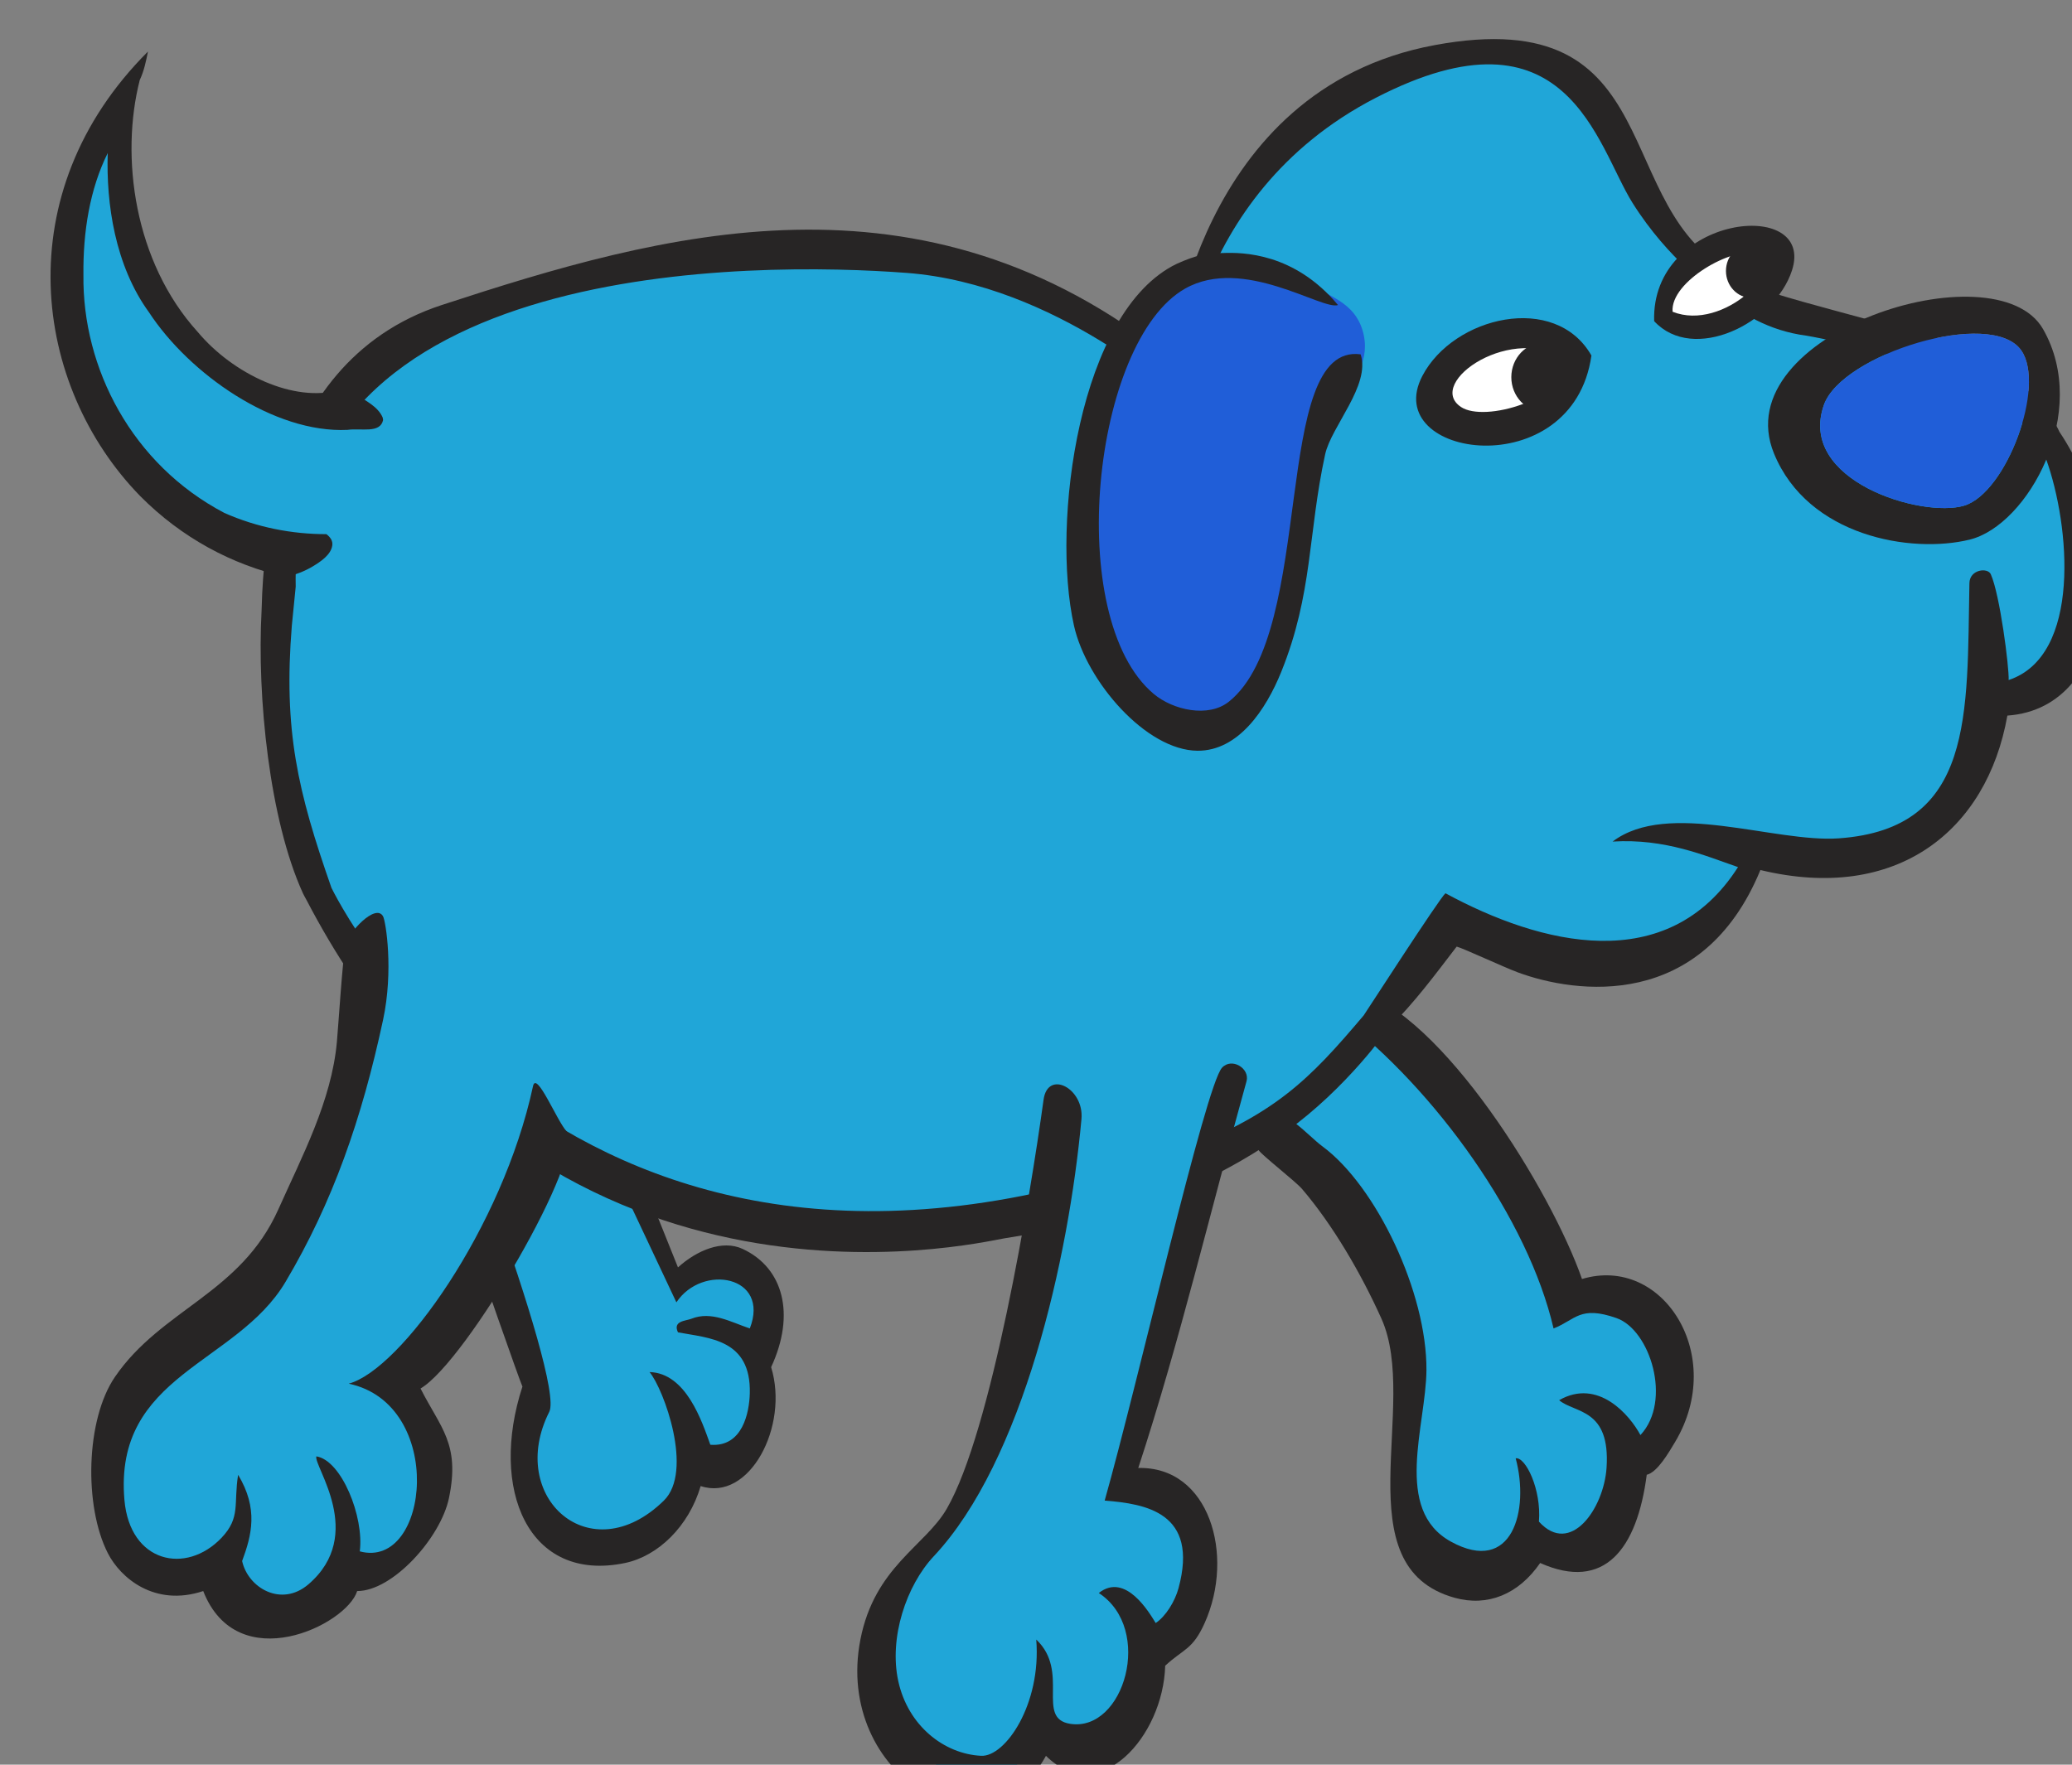 <svg version="1.1" width="54" height="46" viewBox="-1 -1 54 46" xmlns="http://www.w3.org/2000/svg" xmlns:xlink="http://www.w3.org/1999/xlink">
  <rect x="-1" y="-1" width="54" height="46" fill="#808080" stroke="none"/>
  <!-- Exported by Scratch - http://scratch.mit.edu/ -->
  <g id="ID0.4366970700211823" transform="matrix(1.028, 0, 0, 1.028, 0, 0)">
    <g id="Back_Leg_2">
      <path id="Fill_1_" fill="#20A6D8" d="M 36.125 91.625 C 36.125 91.625 40.598 85.943 45.729 95 C 50.860 104.057 52.375 108.600 52.375 108.600 C 52.375 108.600 59 105.500 57.500 113 C 57.500 113 58.500 120.750 53.875 120.375 C 53.875 120.375 50.373 126.499 46.629 125 C 42.885 123.501 42.375 120 44 115.750 L 36.125 91.625 Z " transform="matrix(0.41, 0, 0, 0.41, -5.3, -13.15)"/>
      <path id="Outline_2_" fill="#272525" d="M 52.476 108.084 C 53.622 107.046 55.212 106.352 56.479 106.943 C 59.006 108.122 59.750 110.997 58.236 114.255 C 59.363 117.906 56.889 122.607 53.879 121.607 C 53.147 124.105 51.240 125.939 49.205 126.365 C 43.196 127.618 40.795 121.775 42.858 115.455 C 42.508 114.693 34.102 90.581 34.244 89.583 L 36.125 91.625 C 37.110 93.133 45.505 115.057 44.518 117.016 C 41.856 122.292 47.058 126.956 51.601 122.508 C 53.455 120.694 51.601 115.616 50.718 114.557 C 52.984 114.619 53.961 117.615 54.477 119.053 C 56.482 119.213 56.887 117.040 56.917 115.875 C 57.005 112.514 54.382 112.462 52.475 112.100 C 52.139 111.384 52.958 111.399 53.305 111.260 C 54.544 110.766 55.741 111.466 56.918 111.860 C 58.187 108.596 53.977 107.839 52.378 110.245 L 45.088 94.764 C 45.055 94.044 46.540 94.231 46.875 94.126 L 52.476 108.084 Z " transform="matrix(0.41, 0, 0, 0.41, -5.3, -13.15)"/>
    </g>
    <g id="Front_Leg_2_1_">
      <path id="Fill_2_" fill="#20A6D8" d="M 109.135 109.924 C 107.629 109.972 107.080 108.324 106.205 106.826 C 104.333 103.652 103.559 101.581 101.323 98.833 C 99.389 96.463 98.078 94.243 96.497 92.399 C 95.193 91.891 93.855 91.549 92.559 91.462 C 90.345 91.313 87.768 92.042 87.262 94.562 C 87.540 95.368 87.677 96.255 87.625 97.197 C 87.616 97.351 87.591 97.507 87.576 97.661 C 87.872 98.464 88.285 99.237 88.704 100.006 C 88.785 99.894 88.852 99.784 88.890 99.680 C 90.284 99.973 90.978 101.526 92.290 102.631 C 94.384 104.381 95.360 106.080 96.194 109.026 C 97.538 113.747 96.623 116.893 97.497 121.813 C 97.765 123.336 97.823 124.660 98.880 125.508 C 101.019 127.258 104.273 127.856 105.474 124.908 C 106.857 126.605 109.174 126.031 110.437 124.210 C 111.291 122.986 110.763 121.711 111.414 120.314 C 111.820 119.439 112.553 119.515 113.124 118.816 C 114.709 116.868 114.934 113.820 113.447 111.721 C 112.288 110.073 110.906 109.850 109.135 109.924 Z " transform="matrix(0.41, 0, 0, 0.41, -5.3, -13.15)"/>
      <path id="Outline_3_" fill="#272525" d="M 108.375 108.802 C 113.368 107.300 117.329 113.522 114.137 118.872 C 113.748 119.521 113.043 120.754 112.379 120.910 C 111.781 125.490 109.775 128.144 105.788 126.365 C 104.448 128.312 102.533 129.078 100.516 128.521 C 93.546 126.601 98.358 116.568 95.975 111.257 C 94.709 108.441 92.959 105.448 91.063 103.230 C 90.670 102.769 88.554 101.126 88.378 100.830 C 88.013 100.223 86.801 98.629 88.653 98.385 C 90.009 98.206 91.457 99.960 92.312 100.588 C 95.652 103.042 98.791 109.655 98.757 114.438 C 98.732 117.862 96.679 123.071 100.271 125.044 C 104.068 127.132 105.142 123.106 104.275 119.891 C 104.879 119.787 105.875 121.809 105.712 123.807 C 107.666 125.961 109.720 122.995 109.893 120.491 C 110.147 116.772 107.912 117.114 106.962 116.296 C 109.373 114.917 111.326 117.214 111.989 118.454 C 113.964 116.333 112.587 111.946 110.511 111.220 C 108.232 110.422 107.989 111.323 106.617 111.861 C 105.055 105.118 99.364 97.135 93.325 92.502 C 93.194 91.804 94.098 91.440 94.399 90.943 C 99.721 92.396 106.465 103.322 108.375 108.802 Z " transform="matrix(0.41, 0, 0, 0.41, -5.3, -13.15)"/>
    </g>
    <g id="Body">
      <path id="Body_Fill" fill="#20A6D8" d="M 83.658 52.759 C 83.658 52.759 67.125 39.500 44.875 47.250 C 22.625 55 28.375 67.750 27.625 73.500 C 26.875 79.250 30.750 93.270 46.875 101.072 C 63 108.874 87.500 108.250 100.125 86.625 C 100.125 86.625 114.625 94.375 119 82.500 C 119 82.500 133.500 84.750 133.375 73.125 C 133.375 73.125 140.750 73.750 139 62 C 137.250 50.250 127.625 51.125 123.750 49.875 C 119.875 48.625 114.414 46.431 111.125 39.875 C 107.836 33.319 105.625 31.375 97 33.750 C 88.375 36.125 83.658 49.384 83.658 52.759 Z " transform="matrix(0.41, 0, 0, 0.41, -5.3, -13.15)"/>
      <path id="Body_Outline" fill="#272525" d="M 137.895 56.406 C 137.895 56.406 135.834 51.276 126.480 49.575 C 124.086 48.931 119.825 47.806 119.022 47.402 C 118.596 47.187 118.199 46.917 117.799 46.578 C 109.984 42.800 114 29.750 99.250 32.494 C 84.500 35.238 82.952 51.875 82.952 51.875 C 67.529 39.500 51.458 44.121 37.875 48.563 C 26.604 52.250 26.806 66.047 26.729 67.461 C 26.439 72.799 27.215 80.411 29.286 84.947 C 29.323 85.029 29.404 85.181 29.509 85.366 C 43.879 112.941 70.769 106.612 72.651 106.288 C 75.276 105.836 82.803 104.914 90.064 99.700 C 93.872 96.966 96.359 93.361 96.359 93.361 L 96.350 93.357 C 98.038 91.701 99.290 89.978 100.626 88.244 C 101.016 88.341 103.518 89.507 104.400 89.835 C 107.993 91.168 115.810 92.239 119.407 83.508 C 127.843 85.545 133.413 81.080 134.678 73.957 C 141.572 73.477 142.279 62.899 137.895 56.406 Z M 134.757 71.758 C 134.792 70.959 134.216 66.475 133.653 65.215 C 133.461 64.784 132.348 64.914 132.331 65.765 C 132.170 73.881 132.653 80.948 124.265 81.548 C 120.275 81.834 113.687 79.151 110.269 81.748 C 113.523 81.548 115.968 82.620 118.023 83.327 C 113.665 90.140 105.818 88.140 99.933 84.945 C 99.570 85.241 94.938 92.427 94.876 92.500 C 91.546 96.428 89.376 98.750 82.953 101.072 C 45.420 114.642 31.131 84.747 31.050 84.611 C 28.949 78.613 28.078 74.864 28.599 68.398 L 28.839 65.984 C 28.427 45.593 57.376 45.875 66.626 46.579 C 75.876 47.283 83.500 54.375 83.500 54.375 C 83.500 54.375 83.750 41.875 95.625 35.750 C 107.500 29.625 109.266 38.692 111.500 42.250 C 113.734 45.808 116.512 47.668 116.512 47.668 C 118.127 49.100 119.953 50.157 122.229 50.457 C 124.905 50.925 135.385 53.062 137.072 58.088 C 138.552 62.193 139.277 70.260 134.757 71.758 Z " transform="matrix(0.41, 0, 0, 0.41, -5.3, -13.15)"/>
    </g>
    <g id="Tail">
      <path id="Fill_5_" fill="#20A6D8" d="M 38.211 60.657 C 38.285 59.510 38.066 58.361 37.437 57.379 C 36.674 56.187 35.599 55.255 34.341 54.788 C 34.281 54.834 34.208 54.868 34.110 54.877 C 33.374 54.941 32.749 54.973 32.128 54.771 C 26.469 55.147 21.335 51.791 18.750 46.561 C 17.037 43.101 17.605 40.871 17.674 37.292 C 13.593 43.297 12.535 49.584 16.797 56.669 C 20.949 63.550 31.984 66.679 36.588 63.702 C 37.245 62.753 38.134 61.838 38.211 60.657 Z " transform="matrix(0.41, 0, 0, 0.41, -5.3, -13.15)"/>
      <path id="Outline" fill="#272525" d="M 29.910 64.720 C 30.364 64.444 31.014 64.022 31.100 63.440 C 31.144 63.145 30.976 62.917 30.735 62.736 C 28.613 62.738 26.446 62.319 24.424 61.422 C 18.714 58.422 15.639 52.470 15.713 46.701 C 15.684 44.041 16.106 41.393 17.216 39.166 C 17.113 42.275 17.660 46.118 19.767 49.016 C 22.245 52.802 27.478 56.506 32.048 56.286 C 32.878 56.164 34.063 56.531 34.243 55.676 C 34.233 55.625 34.226 55.575 34.217 55.524 C 34.079 55.191 33.796 54.913 33.513 54.707 C 32.979 54.316 32.288 53.928 31.591 53.805 C 28.745 54.649 24.950 52.822 22.784 50.235 C 18.844 45.897 17.982 39.393 19.197 34.647 C 19.461 34.091 19.582 33.489 19.704 32.888 C 10.933 41.649 12.592 53.577 19.221 60.379 C 21.802 62.981 24.918 64.630 28.215 65.383 C 28.818 65.251 29.398 65.032 29.910 64.720 Z " transform="matrix(0.41, 0, 0, 0.41, -5.3, -13.15)"/>
    </g>
    <g id="Back_Leg_1_1_">
      <path id="Fill" fill="#20A6D8" d="M 23.961 126.536 C 23.961 126.536 19.753 128.086 18 125 C 16.247 121.914 18.125 115.750 22.500 112.500 C 26.875 109.250 31.125 102.699 31.625 99.537 C 32.125 96.375 33.500 87.625 33.500 87.625 C 33.500 87.625 49.354 85.549 43.989 99.537 C 38.624 113.525 34.750 115.375 34.750 115.375 C 34.750 115.375 38.997 119.773 36.750 123.625 C 34.503 127.477 32.125 126.926 32.125 126.926 C 32.125 126.926 26.297 133.322 23.961 126.536 Z " transform="matrix(0.41, 0, 0, 0.41, -5.3, -13.15)"/>
      <path id="Outline_1_" fill="#272525" d="M 25.526 126.244 C 25.888 127.904 27.951 129.123 29.627 127.683 C 33.203 124.611 29.930 120.359 30.115 119.771 C 31.665 120.008 33.076 123.500 32.801 125.646 C 37.120 126.812 38.135 116.549 32.117 115.275 C 35.327 114.417 41.625 105.636 43.513 96.874 C 43.724 95.895 44.989 99.013 45.579 99.657 C 46.874 101.072 39.395 113.917 36.558 115.574 C 37.793 118.015 39.016 118.986 38.316 122.347 C 37.802 124.814 34.829 128.109 32.640 128.101 C 31.989 130.200 25.236 133.497 23.120 128.101 C 20.109 129.101 17.999 127.279 17.224 125.763 C 15.741 122.867 15.847 117.505 17.663 114.855 C 20.548 110.644 25.437 109.711 27.769 104.486 C 29.218 101.238 31.059 97.789 31.387 94.125 C 31.482 93.065 31.727 89.164 31.909 88.170 C 32.050 87.406 33.784 85.531 34.242 86.375 C 34.408 86.682 34.898 89.710 34.242 92.770 C 32.926 98.909 31.122 104.075 28.208 108.983 C 25.168 114.100 17.575 114.706 18.248 122.467 C 18.586 126.354 22.053 127.115 24.253 124.807 C 25.450 123.547 24.989 122.707 25.278 120.911 C 26.540 123.008 26.122 124.633 25.526 126.244 Z " transform="matrix(0.41, 0, 0, 0.41, -5.3, -13.15)"/>
    </g>
    <g id="Front_Leg_1">
      <path id="ID0.966977740637958" fill="#20A6D8" d="M 76.494 97.750 C 76.494 97.750 85.389 83.500 86.194 96.875 L 80 121.625 C 80 121.625 88.323 122.840 82.500 131.037 C 82.500 131.037 79.750 140.375 75 137.125 C 75 137.125 73.125 140 70.750 139.875 C 68.375 139.750 60.206 133.117 66.750 126.536 C 73.125 120.125 72.750 115.375 73 114.625 C 73.250 113.875 76.494 97.750 76.494 97.750 Z " transform="matrix(0.41, 0, 0, 0.41, -5.3, -13.15)"/>
      <path id="ID0.167867592535913" fill="#272525" d="M 80.938 120.490 C 85.321 120.378 86.934 125.867 85.042 130.081 C 84.293 131.746 83.750 131.658 82.603 132.719 C 82.480 137.108 78.525 141.536 75.230 138.293 C 71.469 145.130 62.109 139.534 63.756 131.102 C 64.634 126.604 67.760 125.322 69.098 123.008 C 71.852 118.251 74.244 103.805 75.082 97.714 C 75.340 95.830 77.601 97.011 77.425 98.913 C 76.635 107.559 73.799 120.078 68.296 125.945 C 66.595 127.757 65.512 130.991 66.099 133.675 C 66.700 136.428 68.927 138.178 71.224 138.290 C 72.718 138.364 74.955 135.093 74.629 131.099 C 76.745 133.097 74.562 135.984 76.740 136.314 C 80.059 136.818 81.911 130.460 78.498 128.222 C 80.162 126.904 81.651 129.492 82.015 130.078 C 82.634 129.669 83.208 128.739 83.428 127.920 C 84.695 123.232 81.383 122.706 78.861 122.505 C 80.898 115.303 85.089 96.851 86.117 95.734 C 86.715 95.086 87.851 95.769 87.631 96.574 C 85.420 104.521 83.492 112.695 80.938 120.490 Z " transform="matrix(0.41, 0, 0, 0.41, -5.3, -13.15)"/>
    </g>
    <g id="Nose_1_">
      <path id="Outline_11_" fill="#272525" d="M 136.883 50.052 C 133.967 44.963 117.208 50.328 120.247 57.747 C 122.348 62.876 128.732 63.961 132.346 63.074 C 135.959 62.186 139.820 55.179 136.883 50.052 Z M 132.010 60.971 C 129.405 61.761 121.667 59.439 123.336 54.738 C 124.447 51.601 133.691 48.740 135.534 51.366 C 137.076 53.565 134.615 60.183 132.010 60.971 Z " transform="matrix(0.41, 0, 0, 0.41, -5.3, -13.15)"/>
      <path id="Fill_9_" fill="#205ED8" d="M 123.336 54.738 C 121.667 59.439 129.404 61.761 132.010 60.971 C 134.615 60.183 137.076 53.565 135.534 51.366 C 133.691 48.740 124.447 51.601 123.336 54.738 Z " transform="matrix(0.41, 0, 0, 0.41, -5.3, -13.15)"/>
    </g>
    <g id="R_Eye_1_">
      <path id="ID0.6366385356523097" fill="#272525" d="M 112.837 49.562 C 112.631 42.975 122.843 41.870 121.358 46.430 C 120.287 49.717 115.260 52.183 112.837 49.562 Z " transform="matrix(0.41, 0, 0, 0.41, -5.3, -13.15)"/>
      <path id="ID0.9277191427536309" fill="#FFFFFF" d="M 113.977 48.981 C 113.819 47.109 117.727 44.936 119.092 45.404 C 121.191 46.125 117.137 50.242 113.977 48.981 Z " transform="matrix(0.41, 0, 0, 0.41, -5.3, -13.15)"/>
      <path id="ID0.620920401532203" fill="#272525" d="M 118.859 44.787 C 119.295 44.787 119.691 44.974 119.977 45.276 C 120.264 45.579 120.441 45.996 120.441 46.457 C 120.441 46.918 120.264 47.335 119.977 47.638 C 119.691 47.940 119.295 48.127 118.859 48.127 C 118.423 48.127 118.027 47.940 117.741 47.638 C 117.454 47.335 117.277 46.918 117.277 46.457 C 117.277 45.996 117.454 45.579 117.741 45.276 C 118.027 44.974 118.423 44.787 118.859 44.787 Z " transform="matrix(0.41, 0, 0, 0.41, -5.3, -13.15)"/>
    </g>
    <g id="L_Eye_1_">
      <path id="ID0.9286449528299272" fill="#272525" d="M 108.959 51.689 C 107.807 59.766 95.839 58.047 98.506 52.946 C 100.432 49.266 106.727 47.773 108.959 51.689 Z " transform="matrix(0.41, 0, 0, 0.41, -5.3, -13.15)"/>
      <path id="ID0.6781519358046353" fill="#FFFFFF" d="M 107.525 52.054 C 107.314 54.379 102.365 55.851 100.894 54.872 C 98.634 53.366 104.162 49.573 107.525 52.054 Z " transform="matrix(0.41, 0, 0, 0.41, -5.3, -13.15)"/>
      <path id="ID0.8853158745914698" fill="#272525" d="M 106.039 50.880 C 106.600 50.880 107.109 51.121 107.477 51.509 C 107.845 51.898 108.073 52.435 108.073 53.027 C 108.073 53.619 107.845 54.156 107.477 54.545 C 107.109 54.933 106.600 55.174 106.039 55.174 C 105.478 55.174 104.969 54.933 104.601 54.545 C 104.233 54.156 104.005 53.619 104.005 53.027 C 104.005 52.435 104.233 51.898 104.601 51.509 C 104.969 51.121 105.478 50.880 106.039 50.880 Z " transform="matrix(0.41, 0, 0, 0.41, -5.3, -13.15)"/>
    </g>
    <g id="Ear_1_">
      <path id="Fill_10_" fill="#205ED8" d="M 93.154 54.822 C 94.088 53.336 95.253 52.280 94.885 50.442 C 94.487 48.566 93.053 48.135 91.555 47.314 C 88.826 45.828 86.526 44.654 83.827 46.218 C 78.298 49.465 77.432 55.995 77.432 63.267 C 77.432 67.333 78.330 70.110 80.762 72.965 C 82.794 75.350 86.457 75.819 88.222 73.121 C 92.156 67.179 89.356 60.766 93.154 54.822 Z " transform="matrix(0.41, 0, 0, 0.41, -5.3, -13.15)"/>
      <path id="Outline_12_" fill="#272525" d="M 86.545 73.093 C 85.272 74.114 83.082 73.614 81.895 72.618 C 76.296 67.922 78.096 50.797 83.836 47.548 C 87.429 45.515 92.314 48.910 93.289 48.566 C 90.593 45.333 87.393 45.300 86.167 45.349 C 85.185 45.340 84.523 45.477 83.324 46.013 C 77.248 48.932 75.547 62.070 76.962 68.393 C 77.736 71.848 81.423 76.111 84.606 76.131 C 87.119 76.145 88.828 73.609 89.784 71.241 C 91.736 66.398 91.426 62.712 92.493 57.803 C 92.869 56.072 95.312 53.528 94.689 51.615 C 89.115 50.865 91.972 68.745 86.545 73.093 Z " transform="matrix(0.41, 0, 0, 0.41, -5.3, -13.15)"/>
    </g>
  </g>
</svg>
